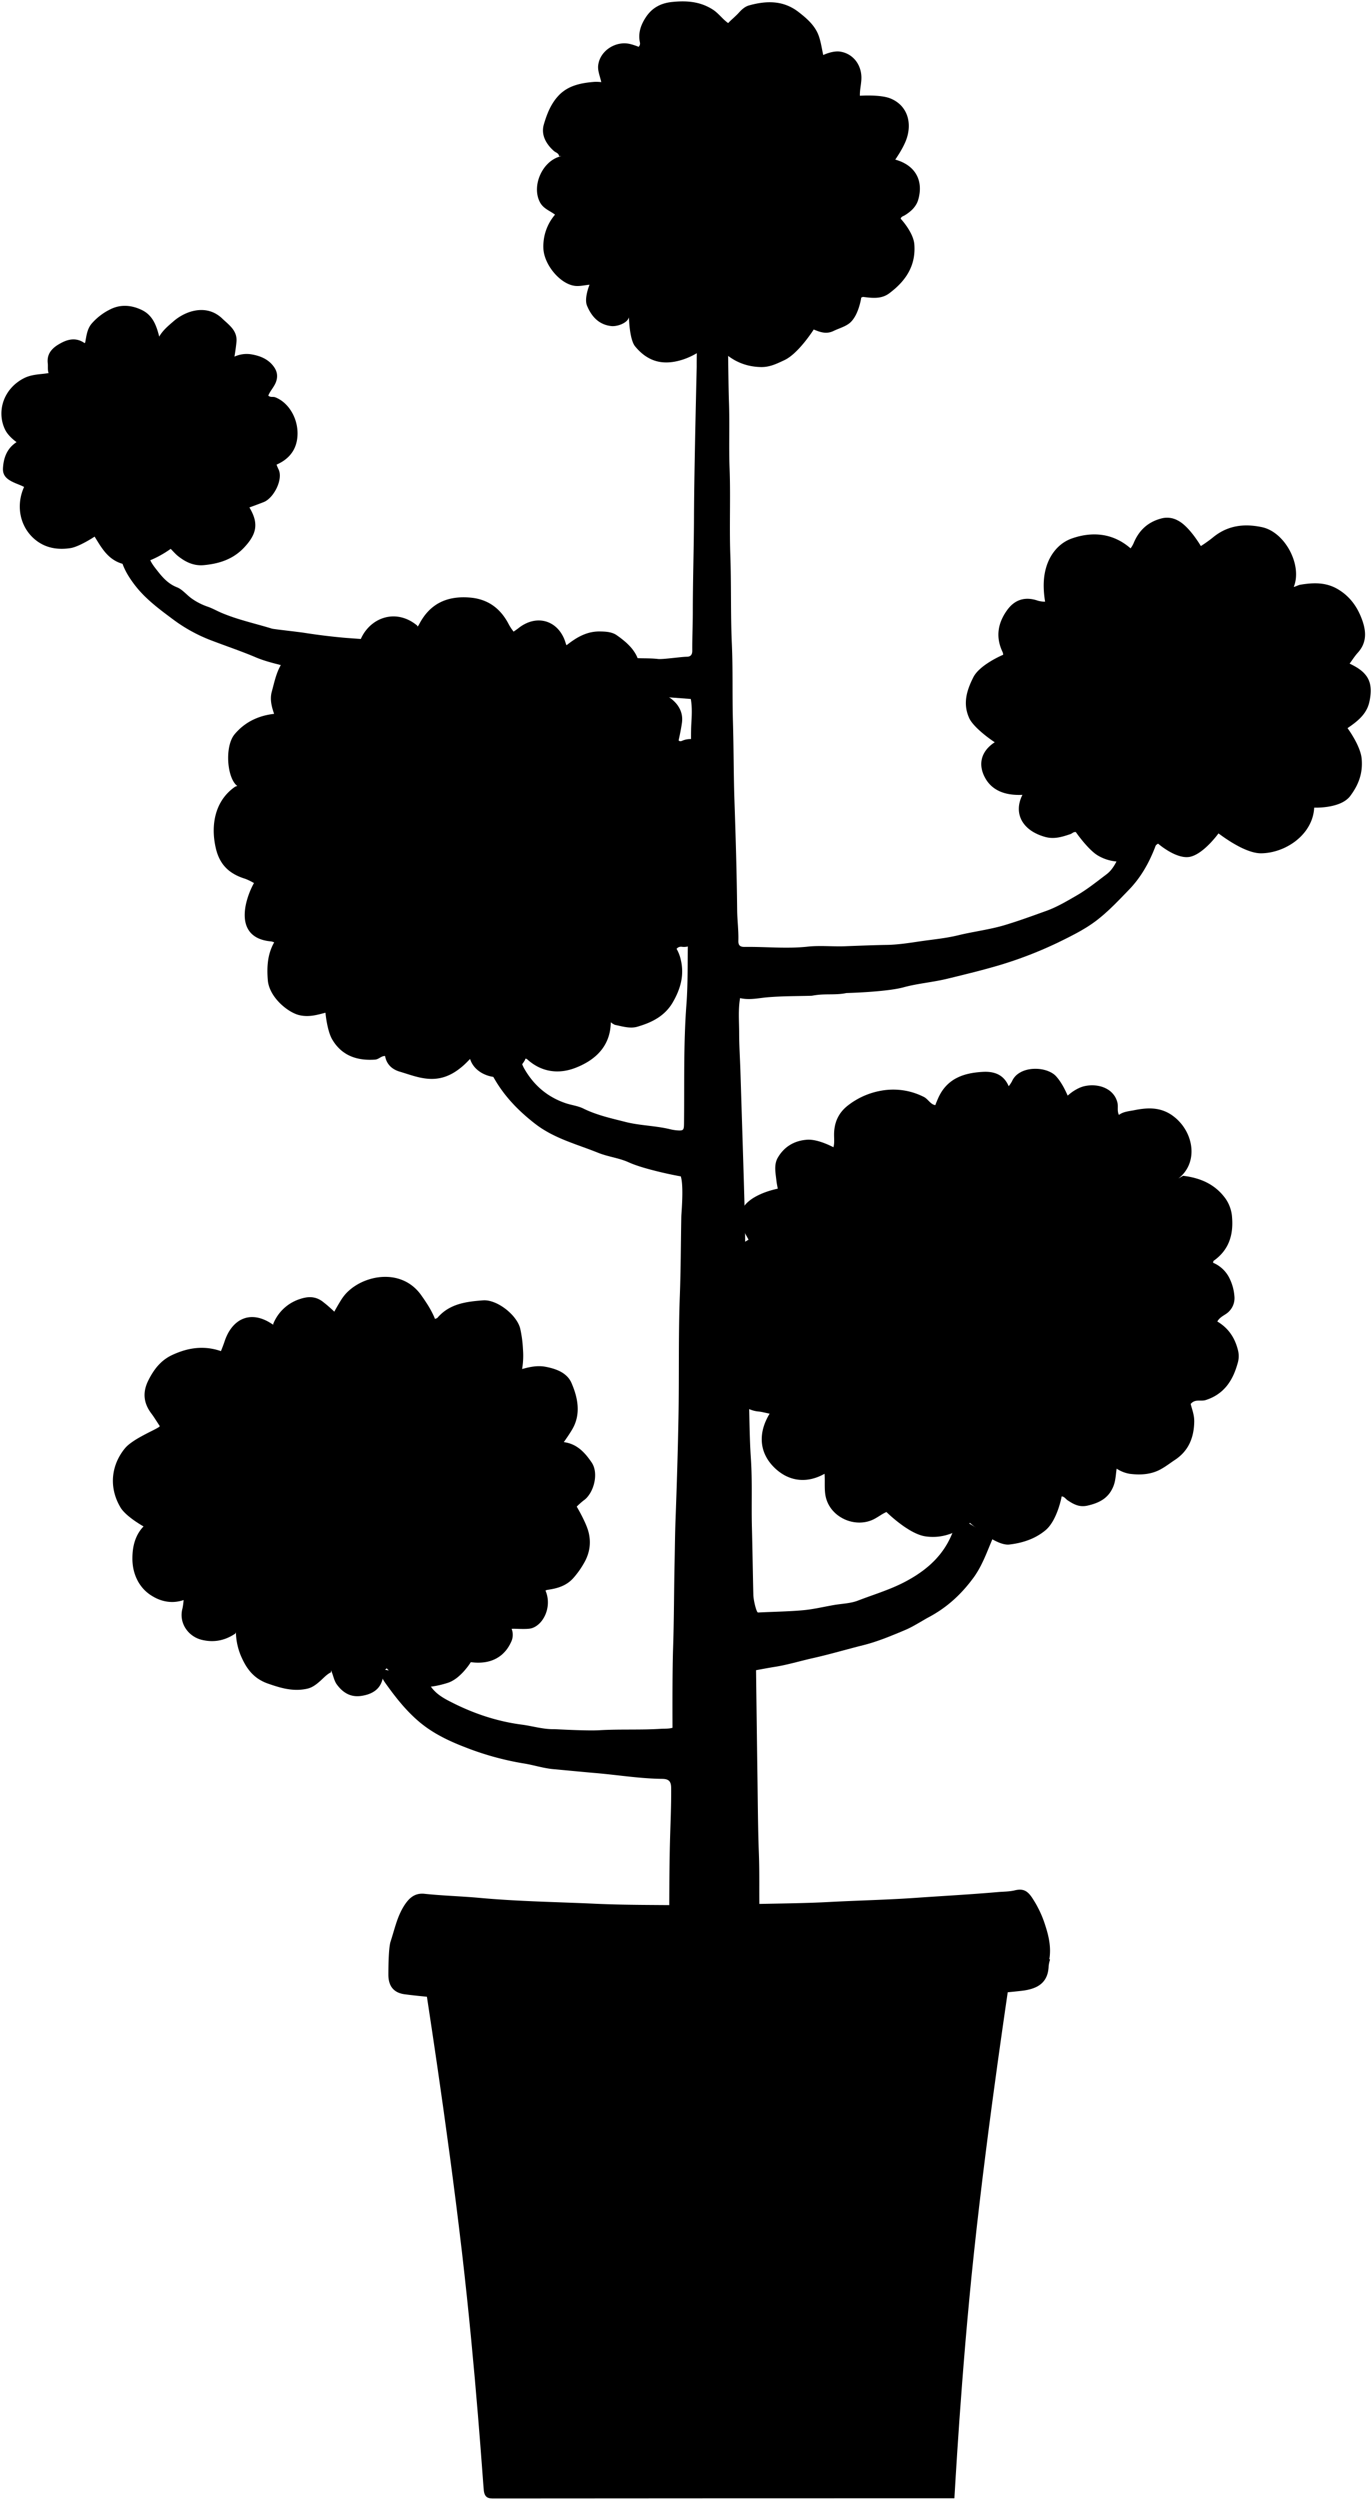 <svg class="apartmentPlant" 
    xmlns="http://www.w3.org/2000/svg" viewBox="0 0 1010.23 1840.14">
    <path class="stalk" d="M216.67,492.49c-9.27-3.2-18.93-4.64-28.18-8.57-10.34-4.4-21.18-8.05-31.76-12.08a115.76,115.76,0,0,1-28.24-15.11c-10.54-7.83-21.15-15.56-29.11-25.9-6-7.84-11.23-16.7-11.21-27.34l21,1c-.47,5.29,2,9.57,5,13.46,4.49,5.78,8.75,11.49,16.3,14.42,3.71,1.44,6.95,5.52,10.62,8.16a45.9,45.9,0,0,0,12,6.1c3.4,1.19,6.62,3.05,10,4.48,12,5.1,24.74,7.81,37.13,11.62,1.35.42,18.6,2.27,24.43,3.18,9.46,1.46,19,2.65,28.5,3.51,10.47.95,216.49,15.07,216.49,15.07,5,.16,10,0,15,.6,3.3.38,17-1.63,21-1.66,2.68,0,4.11-1.27,4.09-4.44-.07-9.33.37-18.67.39-28,0-23.51.79-47,.88-70.5.13-35.51,2-109.28,2-110.5-.06-13.17.74-26.35-.36-39.5l23-1c.34,8.5.6,52.85,1.11,66.49.6,16.34-.15,32.69.47,49,.79,21.17-.23,42.35.53,63.49.78,21.84.15,43.7,1.12,65.5.86,19.19.23,38.35.81,57.51s.45,38.34,1.1,57.49c.92,27,1.73,54,2,81,.07,7.48,1.12,15,.88,22.5-.1,3.15,1.08,4.6,4.51,4.55,15.5-.22,31,1.48,46.49-.19,9.72-1.05,19.35.16,29-.36,0,0,20.33-.8,29-.92,8.24-.11,16.46-1.41,24.43-2.58,9.49-1.4,19.16-2.25,28.68-4.57,11.39-2.77,23.08-4.11,34.5-7.57,10.14-3.07,20-6.68,29.93-10.25,8.07-2.89,15.22-7.17,22.57-11.42,7.88-4.55,14.79-10.17,22-15.6,6.75-5.1,8.35-13.25,12.92-19.59l26-9.5c-4.7,15-11.29,29-22.47,40.53-7.65,7.88-15.09,15.88-23.91,22.62-7.25,5.53-15.22,9.7-23.2,13.68a296.73,296.73,0,0,1-46.89,18.77c-13.07,3.93-26.31,7.11-39.54,10.34-10.7,2.62-21.86,3.47-32.41,6.35-12.76,3.48-42.08,4.21-42.08,4.21-7.26,1.57-14.7.48-22,1.46-1.13.14-3.5.54-3.5.54-11,.33-22,.2-33,1.17-6.53.59-12.93,2.16-19.76.55-1.5,8.72-.69,17.28-.68,25.78,0,9.16.62,18.33.92,27.5q1,32,2,64c.74,24.83,1.6,49.65,1.57,74.5,0,16.33,1.27,73.68,2,86,1.21,20.33.77,40.71,2.14,61,1.16,17,.31,34,.77,51,.44,16.5.65,33,1.05,49.5.1,4.17,2.3,13.12,3.48,13,11-.59,22-.69,33-1.68,7.73-.69,15.35-2.54,23-3.87,5.83-1,12-1.1,17.43-3.19,11.22-4.33,22.81-7.77,33.6-13.26,15.59-8,28.42-18.58,35.43-35.07,1.85-4.36,4.45-8.51,4.54-13.48l26,15.5c-4.36,10.06-7.85,20.52-14.46,29.52-8.76,11.92-19.19,21.63-32.41,28.72-5.88,3.16-11.53,7-17.68,9.62-10.1,4.24-20.21,8.52-30.93,11.21-12.5,3.14-24.86,6.8-37.47,9.62-9.18,2.06-18.21,4.84-27.54,6.32-4.69.75-9.34,1.65-14,2.49,0,0,.65,51.66,1,76,.3,19.83.36,39.68,1.1,59.49.51,13.68.14,27.34.39,41,.09,4.84,1.38,9.72-.5,14.5l-66,2c.17-22,.05-44,.61-66,.33-13.33,1-26.66.9-40,0-5-1.55-6.91-6.51-7-16.63-.18-33-2.91-49.52-4.31-8-.68-29.48-2.73-29.48-2.73-7.86-.52-15.35-3.08-23-4.3a212.82,212.82,0,0,1-42.92-11.83c-11.93-4.58-23.56-10.07-33.55-18.37s-18-18.5-25.47-29c-2.2-3.09-3.88-6.47-3.53-10.48l34,7c2.64,7.78,8.18,12.34,15.41,16.17,17.24,9.12,35.21,15.39,54.58,17.93,8,1.05,15.83,3.53,24,3.35,1.4,0,24.1,1.33,33,.79,15.12-.93,30.33-.08,45.49-1.07,2.75-.18,5.53.11,8.49-.74,0-1.6-.2-40.26.41-57.94.74-21.48.66-43,1.14-64.49.22-10.17.29-20.34.67-30.51.93-25,1.7-50,2.17-75,.57-30-.11-60,1-90,.74-19.48.73-39,1.09-58.49.05-2.5,1.93-22.26-.4-29.5-1,0-26.77-5-38.23-10.26-7.17-3.29-15.43-4.12-22.91-7.18C424.45,842.14,407.92,838,394,827.2s-25.22-23-32.93-38.67a16.21,16.21,0,0,1-1.91-8l24-.5a58.56,58.56,0,0,0,2.53,6c6.93,12.38,16.83,21.16,30.43,25.9,4.48,1.57,9.26,2,13.54,4.13,9.85,4.84,20.54,7.17,31,9.82s21.42,2.71,32,5.16a38.18,38.18,0,0,0,5.5,1c5.05.4,5.44,0,5.5-5,.34-29.18-.43-58.35,1.76-87.52,1.19-15.91.76-32,1.13-48,.55-24.16.09-48.33.94-72.51.75-21.31,0-42.67,1.13-64,.39-7.33,0-14.66.4-22,.36-6.13.72-12.35-.37-18.49Z"/>
    <g class="leaves">
        <path d="M893.17,929.49c.17-.5.18-1.22.53-1.47,10.95-7.76,14.49-18.62,13.52-31.54A27.14,27.14,0,0,0,902.17,882c-7.69-10.45-18.53-15-31-16.5l-3.5,2c14.86-11.55,11.54-33.6-2.84-45.19-9.4-7.57-19.29-7.17-29.62-5.11-3.82.77-8.05,1-11.32,3.49-1.53-3.08-.35-6.19-1.14-9.21-2.76-10.6-14.33-14.12-24.08-12-6.74,1.47-12.5,7-12.5,7-2.26-5-4.67-9.83-8.41-14.08-6.92-7.86-27.49-8.31-32.62,3.56a24.89,24.89,0,0,1-2.42,3.61c-3.58-8.46-10.53-11.07-19.05-10.58-13.42.76-25.29,4.47-32,17.51-1.28,2.52-3,7-3,7-3.76-.68-5.23-4.5-8.46-6.07a49.65,49.65,0,0,0-31.56-4.54,55.16,55.16,0,0,0-24,10.6c-7.31,5.54-10.57,12.94-10.51,22,0,3,.38,6-.48,9,0,0-11.29-6.18-19.5-5.54-9.43.74-16.68,5.12-21.39,13.1-3.08,5.21-1.71,11.22-1.09,16.94.22,2,.65,4,1,6,0,0-28.61,5.26-27.51,22,.38,5.82,3.31,10.6,6,15.5,0,0-8.87,5.45-13.93,9.09-10.47,7.52-15.18,18.32-17.18,30.89-2.91,18.33,3.47,31.95,19.11,41.53.7.43,1.34,1,2,1.49,0,0-3.51,5.18-3.86,8.51-.87,8.48-.41,17,4.4,24.46a22,22,0,0,0,17,10.57c2.52.25,5,1,8,1.55-8.23,13.46-8,27.56,2.35,38.58,10.11,10.73,23.86,13.68,38.07,5.68.51,6.82-.56,13,1.49,19.18,4.49,13.5,21.12,20.6,34.15,14.58,3.51-1.62,6.42-4.12,9.94-5.61,0,0,16.13,16,28.52,17.89s23.2-2.53,33-9.89c0,0,18.77,17.17,29,15.93,9.68-1.16,18.82-4.08,26.51-10.44,8.82-7.29,12-25,12-25,2.05.18,3,2,4.53,3,4.38,2.82,8.48,5.19,14.53,3.79,8.75-2,15.5-5.5,19-14.21,1.71-4.25,1.73-8.67,2.43-13a24.41,24.41,0,0,0,9.53,3.8c7.79,1,15.78.62,22.94-3.36,3.67-2,7-4.61,10.53-6.94,10-6.66,13.86-16.3,14.11-28,.1-5-1.7-9.35-2.62-13.1,3.25-3.93,7.41-1.71,11-2.86,13.37-4.26,20-14.15,23.55-27a17.85,17.85,0,0,0,.44-9c-2.13-9.31-6.86-16.81-15.38-21.85,1.7-3.06,4.67-4.29,7-6A13.93,13.93,0,0,0,908.91,954a36.12,36.12,0,0,0-3.62-13.08A23.55,23.55,0,0,0,893.17,929.49Z"/>
        <path d="M967.67,594.49c-1,19.75-20.88,33.4-39,33.62-12.84.16-31.16-14.62-31.5-14.62,0,0-10.41,14.54-20.47,17.1s-24-9.6-24-9.6a16.89,16.89,0,0,0-3,2.52c-3.79,5.16-9.4,7.68-15.08,9.32a32.73,32.73,0,0,1-25.93-2.9c-7.41-4.23-16.53-17.44-16.53-17.44-1.64-.32-2.65,1-4,1.5-6,2-11.87,3.91-18.52,2.09-17-4.65-23.65-17.5-16.79-31-11.34.57-21.85-2.39-27.38-12.29-5.42-9.71-3.47-19.64,7-26.43-1.62-.93-15.58-10.54-18.88-17.87-4.81-10.73-1.7-20.48,3.12-30,4.74-9.33,21.95-16.52,21.95-16.52a6.14,6.14,0,0,0-.44-2c-5.24-11-3.59-21.32,3.45-31,6.21-8.51,14.28-9.64,22.43-6.84a18.3,18.3,0,0,0,5.42.75c-1.37-8.64-1.58-16.88.7-24.91,2.89-10.18,9.69-18.36,19.07-21.63,15.11-5.28,30.34-3.91,43.18,7.31a21,21,0,0,0,2.19-3.69c4-9.86,11-16.15,21.49-18.57a16.21,16.21,0,0,1,11,1.7c8.52,4.16,17.06,18.87,17.06,18.87a100.75,100.75,0,0,0,9.89-7.15c10.69-8.3,22.6-9.41,35.1-6.77,17,3.59,29.86,27.95,23.45,43.89-.2.52,3.4-1.28,4.56-1.48,9.69-1.62,19-2.06,28.08,3.38,8.13,4.87,13.39,11.87,16.79,20.18,3.66,9,5.19,18.2-2.33,26.48-2.23,2.46-4,5.3-6,8a55.3,55.3,0,0,1,5.88,3.19c8.66,5.62,11.48,12.74,8.58,25.3-2.07,8.93-8.89,14.13-16,19,0,0,9.54,12.84,10.4,22.46,1,10.87-2.36,19.41-8.43,27.51C987.07,595.39,967.67,594.49,967.67,594.49Z"/>
        <path d="M618.67,38c9.11,1.43,15.28,9.07,15.59,18.49.16,4.76-1.29,9.3-1.09,14,0,0,15-1.08,22.5,2C668.39,77.67,672,90.91,667,103.61c-2.53,6.44-7.81,13.88-7.81,13.88,15.05,4.15,20.9,15.68,16.93,29.48-1.49,5.18-5.38,8.74-9.93,11.52-1.13.68-2.62.92-3,2.5,0,0,9.41,10,10.07,19,1.17,15.91-6.58,27.07-18.6,36-5.72,4.23-12.4,3.43-19,2.58-.47-.06-1,.3-1.5.47,0,0-2,14.46-9.5,19.49-3.39,2.27-7.34,3.36-10.95,5.11-5.24,2.53-9.83.88-14.55-1.1,0,0-11.15,17.64-21.49,22.51-5.57,2.62-10.89,5.3-17.51,5.14-12.68-.31-22.7-5.47-31-14.66-1.58-1.76-3-3.66-4.51-5.49a27.32,27.32,0,0,1-5.52,6c-6.78,4.88-13.93,8.64-22.45,10.19-12.25,2.22-21.5-2.16-29-11.22-4.31-5.23-4.57-21.44-4.57-21.44-1.29,4.49-8.94,6.91-13,6.45-9.21-1-14.61-7.12-17.88-15-2.3-5.54,1.87-15.45,1.87-15.45-3.5.33-7.06,1.24-10.49.89-11.08-1.12-23.2-15.74-23.51-27.89A35.72,35.72,0,0,1,408.69,158c-3.83-2.86-8.58-4.41-11.05-9-6.57-12.26,1.92-31,15.54-34,.47-.1-1.51,0-1.51,0-.27-2.4-2.64-2.71-4-4-5.82-5.27-9.41-11.93-7.21-19.46s5.13-15.08,10.74-21.08c7.19-7.69,16.83-9.4,26.53-10.2a30.78,30.78,0,0,1,5,.21c-.83-4-2.66-8.09-2.31-12,1-11,13-18.79,23.81-16a43.14,43.14,0,0,1,6,2,3.4,3.4,0,0,0,1-3c-1.54-7.06.57-13.18,4.47-19,4.59-6.87,11-10.13,19-11,10.58-1.15,20.71-.42,30,5.48C529.09,9.72,532,14.1,536.16,17c2.42-2.6,5.23-4.76,7.63-7.4,2.12-2.32,4.48-4.72,7.87-5.65C564.59.39,576.94.2,588.19,9c6.34,4.94,12.31,10.19,14.9,18.05,1.44,4.36,2.08,9,3.08,13.48C606.17,40.49,613.18,37.12,618.67,38Z"/>
        <path d="M501.27,706.47c2.74,11.53-.25,21.67-6,31.55-6,10.13-15.63,14.77-26.11,17.78-5.27,1.51-11-.31-16.43-1.42a13.94,13.94,0,0,1-3-1.89c-.24,17.77-11.55,28-26.15,33.6-11.81,4.57-24.43,3.38-35-6-1.93-1.71-1.88-.14-1.88-.14a25.5,25.5,0,0,1-13,11.56c-9.21,4-24-.73-27.49-11.82-.11-.34-.54.26-.54.26-1.16,1.16-2.29,2.37-3.5,3.49-7.49,6.88-15.72,11.38-26.51,10.66-7.57-.5-14.41-3.22-21.44-5.3-5.18-1.53-9.33-5-10.55-10.85,0,0,.1-.68-.51-.64-2.67.15-4.35,2.49-7,2.67-13.19.92-24.36-2.85-31.4-14.6-4-6.62-5.11-19.93-5.11-19.93-6.4,1.7-12.53,3.47-19.55,1.72-8.2-2.05-21.88-13.09-22.91-25.73-.78-9.65-.24-19.17,4.7-27.79a11.76,11.76,0,0,0-2.24-.68C184.3,691.67,177.75,682.16,181,666a58.77,58.77,0,0,1,6-16,45.12,45.12,0,0,0-6.26-3.06c-11.45-3.53-18.95-9.91-21.89-22.82-3.94-17.33-.31-35.05,14.36-45.08l1.5-.5c-7.64-5.73-9.37-29.14-2-38s17.37-13.76,29.12-15.07c-1.83-5.34-3.27-10.71-1.68-16.46,2.8-10.14,4.37-20.46,13.92-27.64,14.91-11.22,30.21-16.6,48.13-7.89.54.27,2.7-1.27,3-2,6.57-16.61,26.05-24.23,42-11,.08.07-.05.39,0,.47s.32,0,.6,0c.28-.47.6-1,.88-1.5,7.95-15.27,20.71-21,37.51-19.57,13.34,1.16,22.45,8.16,28.39,19.62a34.59,34.59,0,0,0,3.6,5.45c1.17-.84,2.38-1.62,3.5-2.51,13.79-11,30.3-5.58,35,11.51a7.1,7.1,0,0,0,.49,1c7.21-5.68,14.75-10.26,24.5-10.13,4.47.05,9,.35,12.42,2.75,14.17,9.88,19.91,19,16.14,37.39-.26,1.25.28,2.65.44,4a60.42,60.42,0,0,1,10-.09C491,510,504,518.61,502.13,532c-.84,6-2.46,13-2.46,13,1.17,1.24,2.48.27,3.48-.07,5.69-2,10.63-.51,15.55,2.52,7.18,4.42,9.94,11.66,7.54,19.57-1.45,4.75-5,8.16-7.07,12.48,0,0,7.83,6.15,11.41,11.56,13.59,20.56,8.87,43.24-9.45,59.39-2.1,1.85-5.44,1.8-7.46,4,0,0,9.78,6,10.39,14,.76,9.89.18,19.51-10.35,25.07-3.7,1.95-7.17,4-11.54,3.42a4.16,4.16,0,0,0-4,1.5A27,27,0,0,1,501.27,706.47Z"/>
        <path d="M376.18,1209c-4.71,10.17-14.37,16.57-29.51,14.5,0,0-7.4,12.19-16.93,15.22-8.87,2.82-17.51,4.15-26.56,2.24-4.71-1-9.17-2.67-12.51-6.46-1.88-2.12-3.82-4.18-5.89-6.43a5.7,5.7,0,0,0-2.55,4.43c-.8,10.29-7.45,14.65-16.57,15.9-7.41,1-13.12-2.32-17.56-8.35-2.38-3.24-2.68-7.16-4.43-10.55v1.5c-3.18,1.53-5.43,4.2-8,6.46-2.78,2.43-5.63,4.72-9.46,5.58-10.21,2.3-19.49-.44-29.08-3.82s-15-9.92-19-18.69a47.17,47.17,0,0,1-4.43-19l-.5,1c-7.52,5-15.52,6.74-24.52,4.57-10.4-2.5-17.13-12.75-14.35-23a46.1,46.1,0,0,0,.87-6.32c-9.36,3.22-18,.68-24.78-4-8.73-6-13-16.15-12.93-26.69,0-8.34,1.87-16.94,8.21-23.5,0,0-12.91-7.14-17-14-8.88-15-6.65-31.24,3.16-43.33,6.48-8,26.63-15.21,25.73-16.6-2-3-3.89-6.14-6-9-6.06-7.89-6.67-15.94-2.35-24.59,4-7.92,9-14.64,17.44-18.61,11.77-5.53,23.6-7.2,36-2.9,0,0,1.83-4.48,2.63-7,5.28-16.24,18.6-23.66,34.52-13.28,2.17,1.42,1.35.24,1.35.24a31.54,31.54,0,0,1,20-18.42c5.43-1.78,10.8-2.06,16.09,1.76a102.13,102.13,0,0,1,8.88,7.66s3.71-6.83,6.19-10.37c11.18-15.91,42.36-23.65,57.87-1.67,3.86,5.47,7.55,11,10.09,17.4.9-.42,1.52-.52,1.83-.88,8.85-10.35,21.26-11.89,33.53-12.82,10.29-.78,25,10.8,27.4,20.86a87.47,87.47,0,0,1,2,15,59.4,59.4,0,0,1-.62,14.7c6.1-1.73,11.6-2.71,17.19-1.67,8,1.49,16,4.47,19.24,12.08,4.65,10.84,7,22.65.6,33.79-2.42,4.18-6.34,9.6-6.34,9.6,9.6,1.22,15.44,7.51,20.53,15,5.5,8.09,1.48,22.87-6,28a54.31,54.31,0,0,0-5,4.47s6.75,11.35,8.62,18.47c2.3,8.71.68,16.64-3.76,23.94a63.14,63.14,0,0,1-7.79,10.65c-5,5.27-11.16,7.09-18,8.12-2.47.36-2,.82-2,.82,4.77,11.36-1.16,24.5-10,27.45-3.71,1.24-13.82.14-15,.55A12.18,12.18,0,0,1,376.18,1209Z"/>
        <path d="M69.67,395c4.89,7.91,9.37,16.12,19,19.53,15.67,5.56,37-10.53,37-10.53,1.67,1.66,3.21,3.49,5,5,5.65,4.6,11.92,7.73,19.47,7,11.25-1.07,21.44-4.29,29.57-12.92,9.52-10.1,10.85-18,3.93-29.56,0,0,6.77-2.43,10.53-3.93,7.52-3,14.48-16.92,10.94-24.05a32.66,32.66,0,0,1-1.47-3.52c10-4.4,15.42-12,15.45-23,0-11.95-7-22.94-16.42-26.57-1.69-.66-3.54.29-5.11-1.25,1.36-3.63,4.52-6.46,5.84-10.6,1.53-4.76.06-8.41-2.39-11.47-3.92-4.9-9.49-7.19-15.84-8.29a21.52,21.52,0,0,0-12.53,1.68s1.11-6.54,1.48-11c.68-8.2-5.42-12.21-10.44-17-11.46-11-26.91-5.88-36,2.05-3.79,3.29-7.72,6.47-10.45,11.22-2.09-8.46-4.91-15.9-13.07-19.73-7.59-3.56-15.44-4.11-22.93-.38A43.77,43.77,0,0,0,67.67,238c-3.51,4-4,9.11-4.92,14a.52.52,0,0,1-.58.49c-6.59-4.51-12.83-2.69-19,1-5.3,3.18-8.78,7.33-8,14,.26,2.32-.25,4.71.62,7.15-6.12,1-12.33.79-18.14,3.75-15.25,7.8-20.38,24.76-13.83,38,2.45,5,8.38,9.06,8.38,9.06-6.89,4.46-9.5,11.15-10,19-.27,4.14,1.32,6.87,4.95,9.11,3.38,2.1,7.14,3.08,10.58,4.87-6.47,14.3-2.85,30.8,9.58,39.9,7.1,5.2,15.57,6.5,24.42,5.16C58.36,402.52,69.67,395,69.67,395Z"/>
    </g>
    <path class="pot" d="M744.17,1451.49c-.47,4.54-16.36,107.08-27,206.5-9.68,90.54-14.21,178.85-14.43,181h-5.07q-167.49,0-335,.15c-4.71,0-5.95-2.33-6.41-5.66s-5.78-87-16.09-175.49c-11.29-97-27.65-199.45-28-202.5Z"/>
    <path class="brim" d="M772.67,1442c1.39-8.46-.36-16.51-2.95-24.52a79.83,79.83,0,0,0-10.05-21c-3.47-5-6.7-6.4-12.49-5-4.12,1-8.38.9-12.52,1.27-20,1.77-40,2.8-60,4.22-21.31,1.51-42.67,1.93-64,3.07-18.5,1-37,1.09-55.5,1.53s-37,1.05-55.51.85c-20.5-.22-41-.14-61.49-1.09-28.34-1.31-56.73-1.7-85-4.3-13.48-1.24-27-1.58-40.5-3-7.49-.82-11.88,3.35-15.75,9.82-4.75,8-6.51,16.85-9.31,25.29-1.65,5-1.62,21.93-1.63,24.36,0,8.46,3.88,13.44,12.19,14.51,20.93,2.7,42,3.59,63,5.52s42,2.38,63,3.55c18.83,1,37.66,1.11,56.5,1.56,18.51.44,37,.4,55.5.27,21.17-.14,42.36-.39,63.5-1.53,37-2,74.11-3.63,111-7.84,13.8-1.58,27.68-2.53,41.49-4.1,12-1.36,19.65-6,20-18.44a25.63,25.63,0,0,1,1-4.5Z"/>
</svg>
